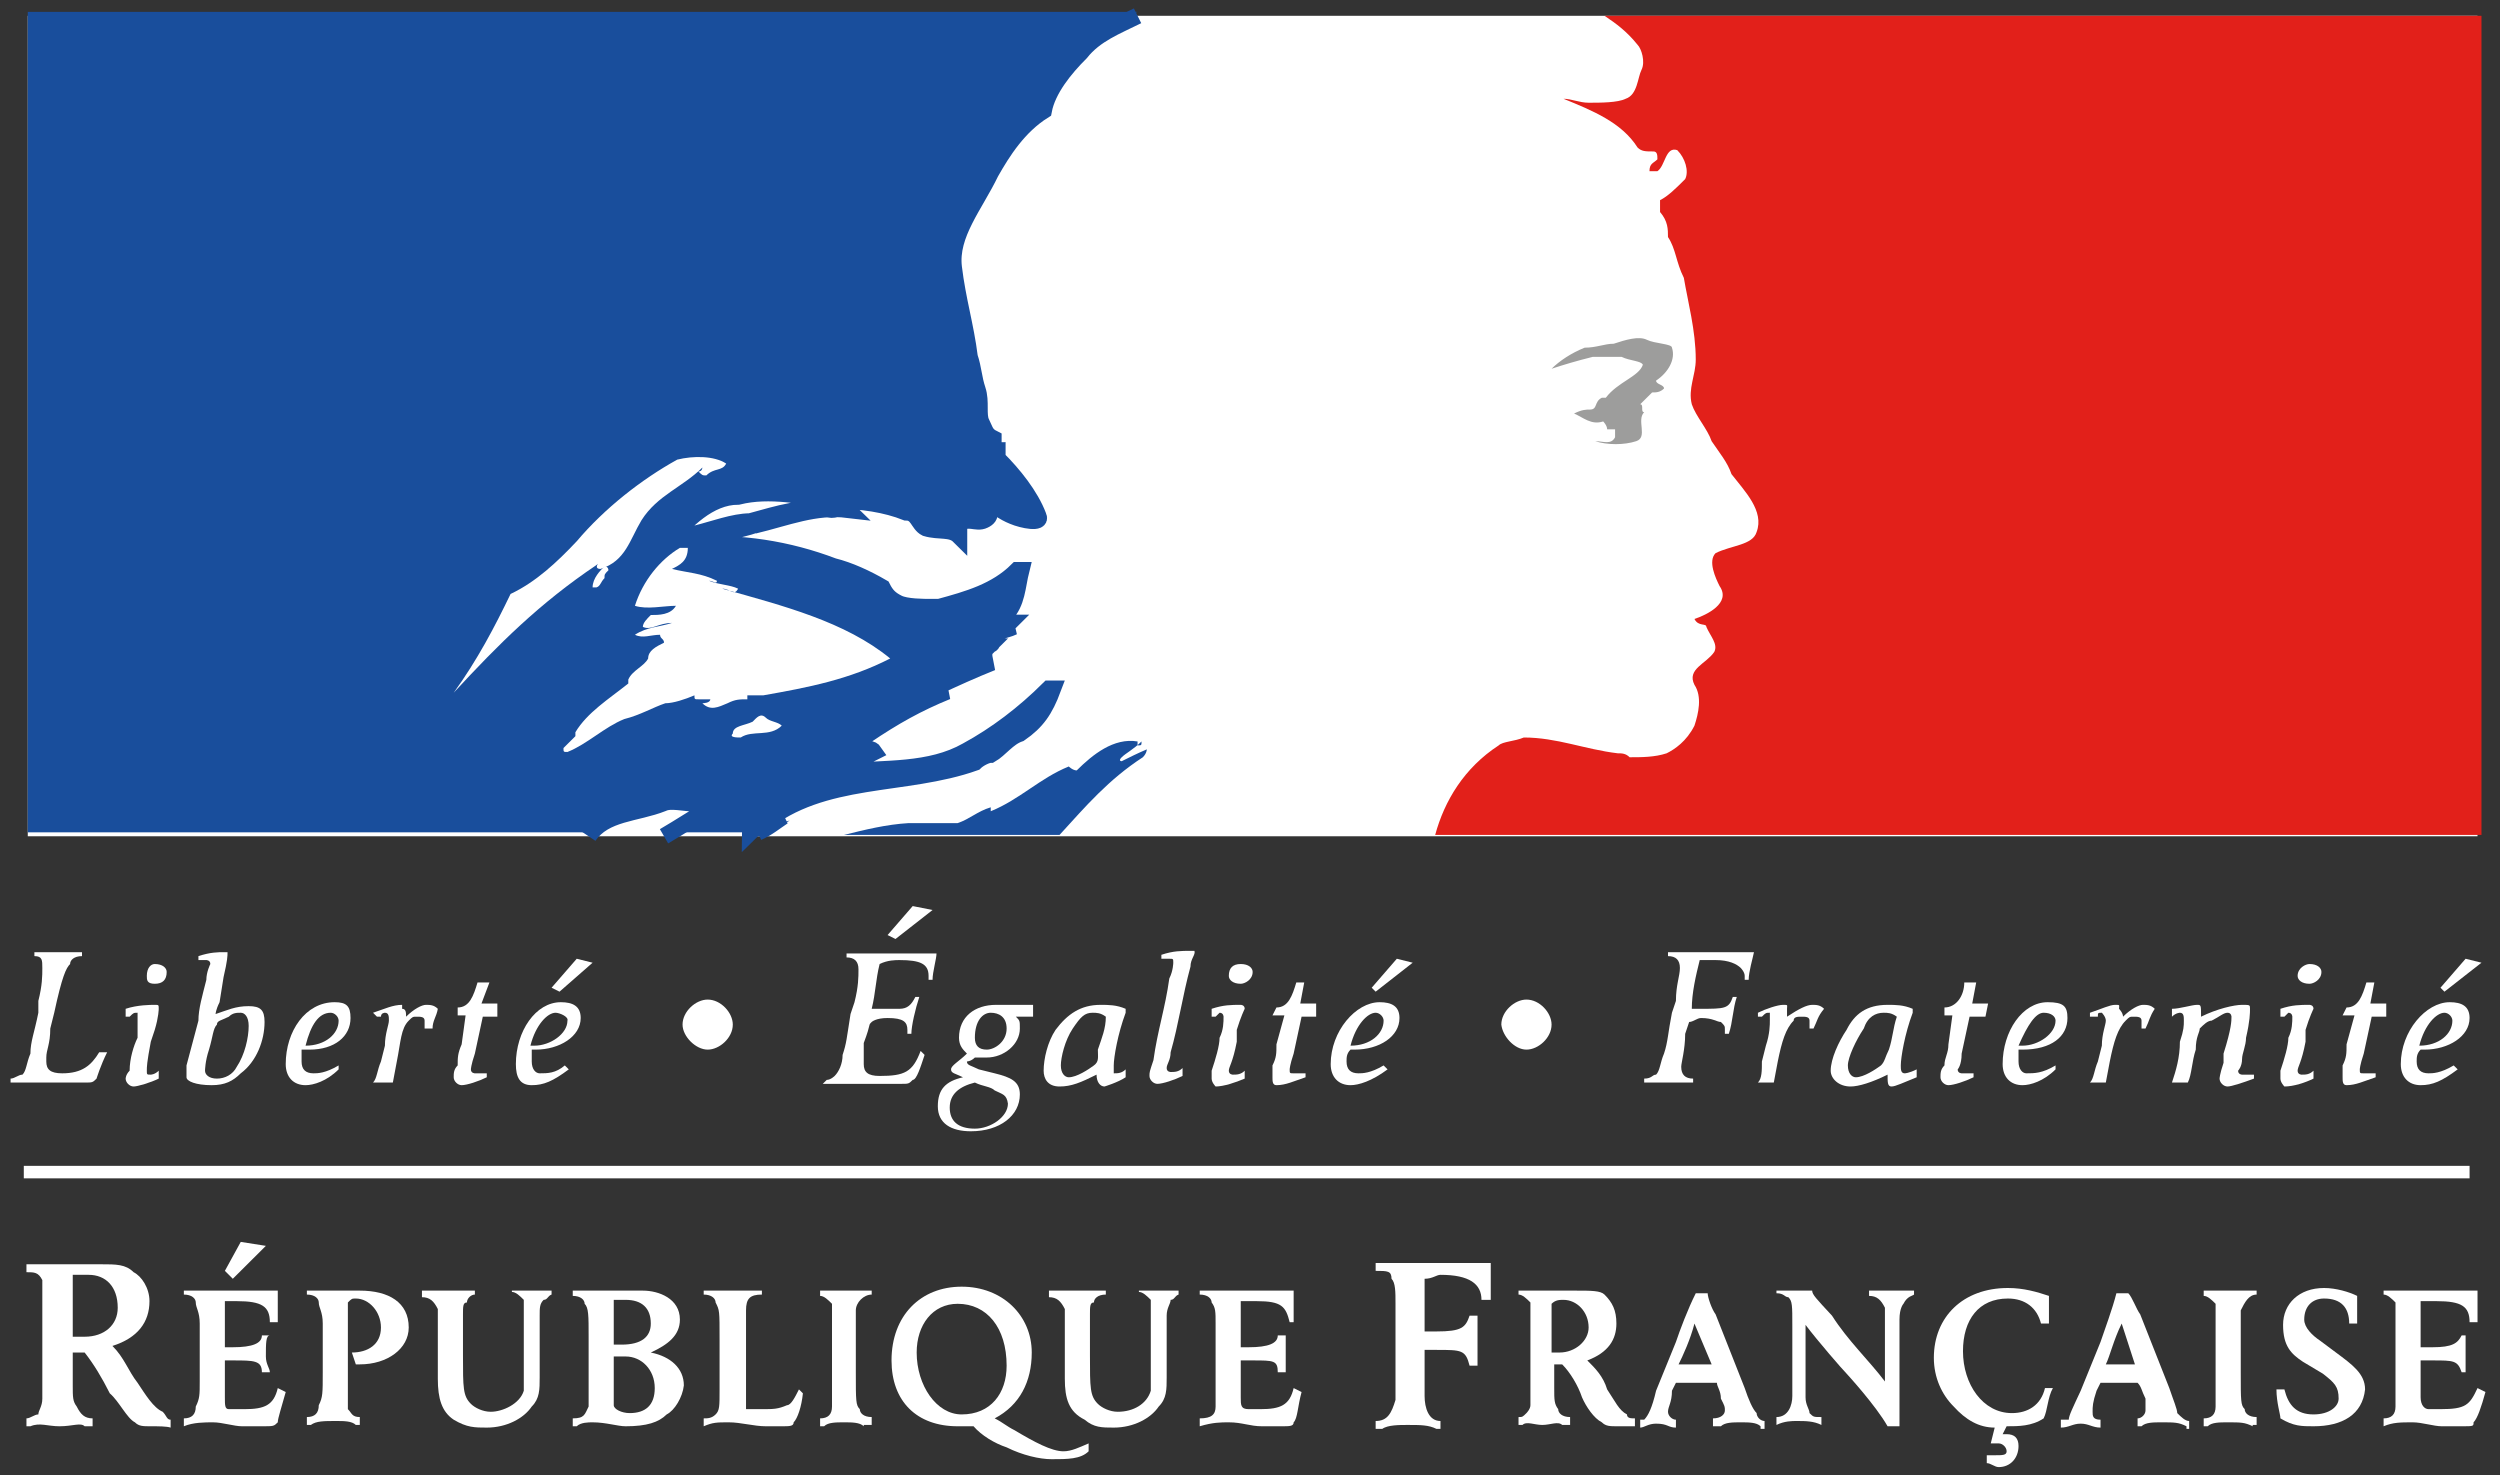 <?xml version="1.0" encoding="UTF-8"?>
<svg width="100px" height="59px" viewBox="0 0 100 59" version="1.1" xmlns="http://www.w3.org/2000/svg" xmlns:xlink="http://www.w3.org/1999/xlink">
    <rect x="0" y="0" width="100" height="59" fill="#333333" stroke="none"/>
    <!-- Generator: sketchtool 52.2 (67145) - http://www.bohemiancoding.com/sketch -->
    <title>7D071329-AEFB-4D84-9F28-16A154F9B977</title>
    <desc>Created with sketchtool.</desc>
    <g id="Desktop" stroke="none" stroke-width="1" fill="none" fill-rule="evenodd">
        <g id="Formulaire---Résultats" transform="translate(-313, -904)">
            <g id="Footer" transform="translate(0, 853)">
                <g id="Republique_Francaise-copie" transform="translate(313, 51)">
                    <path d="M6.032,57.051 C5.714,57.051 5.556,57.051 5.397,56.893 C5.079,56.735 4.762,56.05 4.392,55.734 C4.074,55.102 3.757,54.575 3.386,54.101 L3.228,54.101 C3.069,54.101 3.069,54.101 2.91,54.101 L2.91,54.575 C2.91,54.733 2.91,55.049 2.91,55.418 C2.91,55.892 2.91,56.05 3.069,56.261 C3.228,56.577 3.386,56.735 3.704,56.735 L3.704,57.051 L3.386,57.051 C3.228,56.893 2.91,57.051 2.381,57.051 C1.905,57.051 1.587,56.893 1.217,57.051 L1.058,57.051 L1.058,56.735 C1.217,56.735 1.376,56.577 1.534,56.577 C1.534,56.419 1.693,56.261 1.693,55.945 C1.693,55.787 1.693,55.629 1.693,54.628 L1.693,52.995 C1.693,51.678 1.693,51.52 1.693,51.204 C1.534,50.888 1.376,50.888 1.058,50.888 L1.058,50.571 C1.217,50.571 1.376,50.571 1.534,50.571 C2.169,50.571 2.328,50.571 2.857,50.571 C3.333,50.571 3.651,50.571 4.021,50.571 C4.656,50.571 5.026,50.571 5.344,50.888 C5.661,51.046 5.979,51.52 5.979,52.046 C5.979,52.889 5.503,53.521 4.497,53.837 C4.974,54.312 5.132,54.838 5.503,55.312 C5.82,55.787 6.138,56.313 6.508,56.471 C6.667,56.629 6.667,56.788 6.825,56.788 L6.825,57.104 C6.667,57.051 6.349,57.051 6.032,57.051 Z M3.545,50.993 C3.386,50.993 3.228,50.993 2.91,50.993 C2.91,51.625 2.91,52.626 2.91,53.469 C3.069,53.469 3.228,53.469 3.386,53.469 C4.18,53.469 4.709,52.995 4.709,52.31 C4.709,51.467 4.233,50.993 3.545,50.993 Z" id="Shape" fill="#FFFFFF" fill-rule="nonzero"></path>
                    <path d="M9.312,51.151 L8.995,50.835 L9.63,49.676 L10.635,49.834 L9.312,51.151 Z M11.111,56.893 C10.952,57.051 10.952,57.051 10.476,57.051 C10.159,57.051 10,57.051 9.683,57.051 C9.365,57.051 8.889,56.893 8.519,56.893 C8.201,56.893 7.725,56.893 7.354,57.051 L7.354,56.735 C7.672,56.735 7.831,56.577 7.831,56.261 C7.989,55.945 7.989,55.787 7.989,55.26 L7.989,52.942 C7.989,52.468 7.831,52.31 7.831,52.099 C7.831,51.941 7.672,51.783 7.354,51.783 L7.354,51.625 L11.111,51.625 C11.111,51.783 11.111,52.099 11.111,52.257 C11.111,52.415 11.111,52.573 11.111,52.889 L10.794,52.889 C10.794,52.257 10.476,52.046 9.471,52.046 C9.312,52.046 9.153,52.046 8.995,52.046 C8.995,52.362 8.995,52.362 8.995,52.889 L8.995,53.89 C8.995,53.89 9.153,53.89 9.312,53.89 C10.106,53.89 10.476,53.732 10.476,53.416 L10.794,53.416 C10.635,53.416 10.635,53.732 10.635,54.259 C10.635,54.575 10.794,54.733 10.794,54.891 L10.476,54.891 C10.476,54.417 10.159,54.417 9.312,54.417 C9.153,54.417 9.153,54.417 8.995,54.417 C8.995,54.891 8.995,55.418 8.995,55.892 C8.995,56.208 8.995,56.366 9.153,56.366 C9.312,56.366 9.471,56.366 9.788,56.366 C10.582,56.366 10.952,56.208 11.111,55.523 L11.429,55.681 C11.27,56.261 11.111,56.735 11.111,56.893 Z" id="Shape" fill="#FFFFFF" fill-rule="nonzero"></path>
                    <path d="M14.392,54.575 C14.392,54.575 14.392,54.575 14.233,54.575 L14.074,54.101 C14.709,54.101 15.238,53.785 15.238,53.1 C15.238,52.468 14.762,51.941 14.233,51.941 C14.074,51.941 14.074,51.941 13.915,52.099 C13.915,52.573 13.915,53.1 13.915,53.574 L13.915,54.891 C13.915,56.05 13.915,56.208 13.915,56.366 C14.074,56.524 14.074,56.682 14.392,56.682 L14.392,56.998 L14.233,56.998 C14.074,56.84 13.757,56.84 13.439,56.84 C12.963,56.84 12.646,56.84 12.434,56.998 L12.275,56.998 L12.275,56.682 C12.593,56.682 12.751,56.524 12.751,56.208 C12.91,55.892 12.91,55.734 12.91,54.891 L12.91,52.942 C12.91,52.468 12.751,52.31 12.751,52.099 C12.751,51.941 12.593,51.783 12.275,51.783 L12.275,51.625 C12.434,51.625 12.275,51.625 12.593,51.625 C12.751,51.625 12.91,51.625 13.228,51.625 C13.545,51.625 14.021,51.625 14.392,51.625 C15.556,51.625 16.349,52.099 16.349,53.1 C16.349,53.943 15.503,54.575 14.392,54.575 Z" id="Path" fill="#FFFFFF"></path>
                    <path d="M21.746,51.994 C21.587,52.152 21.587,52.31 21.587,52.626 C21.587,52.942 21.587,53.258 21.587,53.785 C21.587,53.943 21.587,54.417 21.587,55.102 C21.587,55.576 21.587,55.945 21.27,56.261 C20.952,56.735 20.265,57.104 19.471,57.104 C18.995,57.104 18.677,57.104 18.148,56.788 C17.672,56.471 17.513,55.945 17.513,55.154 C17.513,54.154 17.513,53.837 17.513,53.521 C17.513,53.205 17.513,52.679 17.513,52.362 C17.354,52.046 17.196,51.888 16.878,51.888 L16.878,51.625 L17.037,51.625 C17.354,51.625 17.513,51.625 18.042,51.625 C18.36,51.625 18.677,51.625 18.836,51.625 L18.995,51.625 L18.995,51.783 C18.836,51.783 18.677,51.941 18.677,52.099 C18.519,52.099 18.519,52.257 18.519,52.573 C18.519,53.205 18.519,53.732 18.519,54.206 C18.519,55.523 18.519,55.839 18.836,56.155 C18.995,56.313 19.312,56.471 19.63,56.471 C20.106,56.471 20.794,56.155 20.952,55.629 C20.952,55.312 20.952,54.996 20.952,54.154 L20.952,53.311 C20.952,52.31 20.952,51.994 20.952,51.994 C20.794,51.836 20.635,51.678 20.476,51.678 L20.476,51.625 C20.794,51.625 20.952,51.625 21.27,51.625 C21.746,51.625 21.746,51.625 22.063,51.625 L22.063,51.783 C21.905,51.836 21.905,51.994 21.746,51.994 Z" id="Path" fill="#FFFFFF"></path>
                    <path d="M26.667,56.577 C26.349,56.893 25.873,57.051 25.026,57.051 C24.709,57.051 24.233,56.893 23.704,56.893 C23.545,56.893 23.228,56.893 23.069,57.051 L22.91,57.051 L22.91,56.735 C23.386,56.735 23.386,56.577 23.545,56.261 C23.545,55.945 23.545,55.787 23.545,54.944 L23.545,53.469 C23.545,52.626 23.545,52.31 23.386,52.152 C23.386,51.994 23.228,51.836 22.91,51.836 L22.91,51.625 C23.386,51.625 23.545,51.625 24.074,51.625 C24.55,51.625 25.238,51.625 25.714,51.625 C26.349,51.625 27.196,51.941 27.196,52.784 C27.196,53.416 26.72,53.785 26.032,54.101 C26.825,54.259 27.354,54.733 27.354,55.418 C27.302,55.892 26.984,56.419 26.667,56.577 Z M25.026,51.994 C24.868,51.994 24.709,51.994 24.55,51.994 C24.55,52.626 24.55,53.469 24.55,53.785 C24.55,53.785 24.709,53.785 24.868,53.785 C25.661,53.785 26.032,53.469 26.032,52.942 C26.032,52.31 25.661,51.994 25.026,51.994 Z M25.026,54.259 C24.868,54.259 24.709,54.259 24.55,54.259 C24.55,54.575 24.55,54.575 24.55,54.891 L24.55,55.365 C24.55,55.839 24.55,55.997 24.55,56.208 C24.55,56.366 24.868,56.524 25.185,56.524 C25.82,56.524 26.19,56.208 26.19,55.523 C26.19,54.786 25.661,54.259 25.026,54.259 Z" id="Shape" fill="#FFFFFF" fill-rule="nonzero"></path>
                    <path d="M31.746,56.893 C31.746,57.051 31.587,57.051 31.27,57.051 C31.111,57.051 30.794,57.051 30.635,57.051 C30.159,57.051 29.63,56.893 29.153,56.893 C28.677,56.893 28.519,56.893 28.148,57.051 L28.148,56.735 C28.307,56.735 28.466,56.735 28.624,56.577 C28.783,56.419 28.783,56.261 28.783,55.576 C28.783,55.26 28.783,54.944 28.783,54.417 L28.783,53.574 C28.783,52.415 28.783,52.415 28.624,52.099 C28.624,51.941 28.466,51.783 28.148,51.783 L28.148,51.625 L28.307,51.625 C28.624,51.625 28.942,51.625 29.312,51.625 C29.63,51.625 29.947,51.625 30.317,51.625 L30.476,51.625 L30.476,51.783 C30,51.783 29.841,51.941 29.841,52.415 C29.841,52.573 29.841,52.573 29.841,53.574 L29.841,54.891 C29.841,56.05 29.841,56.208 29.841,56.366 C30,56.366 30.159,56.366 30.476,56.366 C30.952,56.366 31.111,56.366 31.481,56.208 C31.64,56.208 31.799,55.892 31.958,55.576 L32.116,55.734 C32.063,56.261 31.905,56.735 31.746,56.893 Z" id="Path" fill="#FFFFFF"></path>
                    <path d="M34.55,57.051 C34.392,56.893 34.074,56.893 33.757,56.893 C33.439,56.893 33.122,56.893 32.963,57.051 L32.804,57.051 L32.804,56.735 C33.122,56.735 33.28,56.577 33.28,56.261 C33.28,55.945 33.28,55.787 33.28,54.944 L33.28,53.627 C33.28,53.469 33.28,53.153 33.28,52.995 C33.28,52.521 33.28,52.362 33.28,52.152 C33.122,51.994 32.963,51.836 32.804,51.836 L32.804,51.625 L32.963,51.625 C33.122,51.625 33.439,51.625 33.757,51.625 C34.074,51.625 34.392,51.625 34.55,51.625 L34.868,51.625 L34.868,51.783 C34.55,51.783 34.233,52.099 34.233,52.415 C34.233,52.573 34.233,52.889 34.233,53.574 L34.233,54.891 C34.233,56.05 34.233,56.208 34.392,56.366 C34.392,56.524 34.55,56.682 34.868,56.682 L34.868,56.998 L34.55,56.998 L34.55,57.051 Z" id="Path" fill="#FFFFFF"></path>
                    <path d="M42.063,58.368 C41.587,58.368 40.899,58.21 40.265,57.894 C39.788,57.736 39.259,57.42 38.942,57.051 C38.624,57.051 38.624,57.051 38.307,57.051 C36.667,57.051 35.661,56.05 35.661,54.417 C35.661,52.626 36.825,51.467 38.466,51.467 C40.106,51.467 41.27,52.626 41.27,54.101 C41.27,55.26 40.794,56.208 39.788,56.735 C40.106,56.893 40.265,57.051 40.582,57.209 C41.376,57.683 42.063,58.052 42.54,58.052 C42.857,58.052 43.175,57.894 43.545,57.736 L43.545,58.052 C43.228,58.368 42.698,58.368 42.063,58.368 Z M38.307,52.152 C37.302,52.152 36.667,52.995 36.667,54.101 C36.667,55.418 37.46,56.577 38.466,56.577 C39.63,56.577 40.265,55.734 40.265,54.628 C40.265,53.1 39.471,52.152 38.307,52.152 Z" id="Shape" fill="#FFFFFF" fill-rule="nonzero"></path>
                    <path d="M46.825,51.994 C46.825,52.152 46.667,52.31 46.667,52.626 C46.667,52.942 46.667,53.258 46.667,53.785 C46.667,53.943 46.667,54.417 46.667,55.102 C46.667,55.576 46.667,55.945 46.349,56.261 C46.032,56.735 45.344,57.104 44.55,57.104 C44.074,57.104 43.757,57.104 43.386,56.788 C42.751,56.471 42.593,55.945 42.593,55.154 C42.593,54.154 42.593,53.837 42.593,53.521 C42.593,53.205 42.593,52.679 42.593,52.362 C42.434,52.046 42.275,51.888 41.958,51.888 L41.958,51.625 L42.116,51.625 C42.434,51.625 42.751,51.625 43.122,51.625 C43.439,51.625 43.757,51.625 43.915,51.625 L44.233,51.625 L44.233,51.783 C43.915,51.783 43.757,51.941 43.757,52.099 C43.598,52.099 43.598,52.257 43.598,52.573 C43.598,53.205 43.598,53.732 43.598,54.206 C43.598,55.523 43.598,55.839 43.915,56.155 C44.074,56.313 44.392,56.471 44.709,56.471 C45.344,56.471 45.873,56.155 46.032,55.629 C46.032,55.312 46.032,54.996 46.032,54.154 L46.032,53.311 C46.032,52.31 46.032,51.994 46.032,51.994 C45.873,51.836 45.714,51.678 45.556,51.678 L45.556,51.625 C45.873,51.625 46.032,51.625 46.349,51.625 C46.825,51.625 46.984,51.625 47.143,51.625 L47.143,51.783 C46.984,51.836 46.984,51.994 46.825,51.994 Z" id="Path" fill="#FFFFFF"></path>
                    <path d="M51.746,56.893 C51.746,57.051 51.587,57.051 51.27,57.051 C50.952,57.051 50.635,57.051 50.476,57.051 C50,57.051 49.683,56.893 49.153,56.893 C48.836,56.893 48.519,56.893 47.989,57.051 L47.989,56.735 C48.466,56.735 48.624,56.577 48.624,56.261 C48.624,55.945 48.624,55.787 48.624,55.26 L48.624,52.942 C48.624,52.468 48.624,52.31 48.466,52.099 C48.466,51.941 48.307,51.783 47.989,51.783 L47.989,51.625 L51.746,51.625 C51.746,51.783 51.746,52.099 51.746,52.257 C51.746,52.415 51.746,52.573 51.746,52.889 L51.587,52.889 C51.429,52.257 51.27,52.046 50.265,52.046 C50.106,52.046 49.788,52.046 49.63,52.046 C49.63,52.362 49.63,52.362 49.63,52.889 L49.63,53.89 C49.788,53.89 49.788,53.89 49.947,53.89 C50.741,53.89 51.111,53.732 51.111,53.416 L51.429,53.416 C51.429,53.416 51.429,53.732 51.429,54.259 C51.429,54.575 51.429,54.733 51.429,54.891 L51.111,54.891 C51.111,54.417 50.952,54.417 50.106,54.417 C49.947,54.417 49.788,54.417 49.63,54.417 C49.63,54.891 49.63,55.418 49.63,55.892 C49.63,56.208 49.63,56.366 49.947,56.366 C49.947,56.366 50.106,56.366 50.423,56.366 C51.217,56.366 51.587,56.208 51.746,55.523 L52.063,55.681 C51.905,56.261 51.905,56.735 51.746,56.893 Z" id="Path" fill="#FFFFFF"></path>
                    <path d="M59.259,51.994 C59.259,51.362 58.783,50.993 57.619,50.993 C57.46,50.993 57.302,51.151 56.984,51.151 C56.984,51.783 56.984,52.31 56.984,53.258 C57.302,53.258 57.302,53.258 57.46,53.258 C58.466,53.258 58.624,53.1 58.783,52.626 L59.101,52.626 C59.101,52.942 59.101,53.1 59.101,53.469 C59.101,53.785 59.101,54.312 59.101,54.628 L58.783,54.628 C58.624,53.996 58.466,53.996 57.46,53.996 C57.302,53.996 57.143,53.996 56.984,53.996 L56.984,54.996 C56.984,55.312 56.984,55.471 56.984,55.839 C56.984,56.313 57.143,56.84 57.619,56.84 L57.619,57.156 L57.46,57.156 C57.143,56.998 56.825,56.998 56.296,56.998 C55.979,56.998 55.503,56.998 55.291,57.156 L55.026,57.156 L55.026,56.84 C55.503,56.84 55.661,56.524 55.82,55.997 C55.82,55.839 55.82,55.681 55.82,54.68 L55.82,52.152 C55.82,51.678 55.82,51.309 55.661,51.151 C55.661,50.835 55.503,50.835 55.026,50.835 L55.026,50.519 L59.63,50.519 C59.63,50.677 59.63,50.993 59.63,51.362 C59.63,51.836 59.63,51.836 59.63,51.994 L59.259,51.994 Z" id="Path" fill="#FFFFFF"></path>
                    <path d="M64.709,57.051 C64.392,57.051 64.233,57.051 64.074,56.893 C63.757,56.735 63.439,56.261 63.28,55.892 C63.122,55.418 62.804,54.891 62.487,54.575 C62.487,54.575 62.487,54.575 62.328,54.575 L62.169,54.575 L62.169,54.891 C62.169,55.207 62.169,55.365 62.169,55.523 C62.169,55.997 62.169,56.155 62.328,56.366 C62.328,56.524 62.487,56.682 62.804,56.682 L62.804,56.998 L62.487,56.998 C62.328,56.84 62.011,56.998 61.693,56.998 C61.376,56.998 61.058,56.84 60.899,56.998 L60.741,56.998 L60.741,56.682 C60.899,56.682 60.899,56.682 61.058,56.524 C61.058,56.524 61.217,56.366 61.217,56.208 C61.217,55.892 61.217,55.734 61.217,54.891 L61.217,53.574 C61.217,52.573 61.217,52.415 61.217,52.099 C61.058,51.941 60.899,51.783 60.741,51.783 L60.741,51.625 C60.741,51.625 60.899,51.625 61.058,51.625 C61.534,51.625 61.693,51.625 62.222,51.625 C62.698,51.625 62.857,51.625 63.016,51.625 C63.651,51.625 64.021,51.625 64.18,51.783 C64.497,52.099 64.656,52.415 64.656,52.942 C64.656,53.574 64.339,54.101 63.492,54.417 C63.81,54.733 64.127,55.049 64.286,55.576 C64.603,56.05 64.762,56.419 65.079,56.577 C65.079,56.735 65.238,56.735 65.397,56.735 L65.397,57.051 C65.026,57.051 64.868,57.051 64.709,57.051 Z M62.54,51.994 C62.381,51.994 62.222,51.994 62.063,52.152 C62.063,52.468 62.063,53.469 62.063,54.101 C62.222,54.101 62.222,54.101 62.381,54.101 C63.016,54.101 63.545,53.627 63.545,53.1 C63.545,52.468 63.069,51.994 62.54,51.994 Z" id="Shape" fill="#FFFFFF" fill-rule="nonzero"></path>
                    <path d="M70.423,57.051 C70.265,56.893 69.947,56.893 69.63,56.893 C69.312,56.893 68.995,56.893 68.836,57.051 L68.519,57.051 L68.519,56.735 C68.836,56.735 68.995,56.577 68.995,56.419 C68.995,56.261 68.995,56.261 68.836,55.945 C68.836,55.629 68.677,55.471 68.677,55.312 L67.037,55.312 L66.878,55.629 C66.878,56.103 66.72,56.261 66.72,56.471 C66.72,56.629 66.878,56.788 67.037,56.788 L67.037,57.104 C66.72,57.104 66.72,56.946 66.243,56.946 C65.926,56.946 65.767,57.104 65.608,57.104 L65.608,56.788 L65.767,56.788 C65.926,56.629 66.085,56.313 66.243,55.629 L67.037,53.679 C67.196,53.205 67.513,52.362 67.831,51.73 L68.307,51.73 C68.307,51.888 68.466,52.362 68.624,52.573 L69.788,55.523 C69.947,55.997 70.106,56.366 70.265,56.524 C70.265,56.682 70.423,56.84 70.582,56.84 L70.582,57.156 L70.423,57.156 L70.423,57.051 Z M67.778,52.942 C67.619,53.574 67.302,54.259 67.143,54.575 L68.466,54.575 L67.778,52.942 Z" id="Shape" fill="#FFFFFF" fill-rule="nonzero"></path>
                    <path d="M76.138,52.152 C76.138,52.152 75.979,52.31 75.979,52.784 C75.979,53.416 75.979,54.575 75.979,55.26 L75.979,56.419 C75.979,56.577 75.979,56.893 75.979,57.051 L75.503,57.051 C75.026,56.208 73.862,54.944 73.862,54.944 C73.704,54.786 72.698,53.627 72.222,52.995 C72.222,53.153 72.222,52.995 72.222,53.627 L72.222,54.101 C72.222,54.575 72.222,55.26 72.222,55.892 C72.222,56.208 72.381,56.366 72.381,56.524 C72.54,56.682 72.54,56.682 72.857,56.682 L72.857,56.998 C72.54,56.84 72.222,56.84 71.852,56.84 C71.693,56.84 71.376,56.84 71.058,56.998 L71.058,56.682 C71.534,56.682 71.693,56.208 71.693,55.839 C71.693,55.523 71.693,55.207 71.693,54.68 L71.693,53.047 C71.693,52.204 71.693,52.046 71.534,51.888 C71.376,51.888 71.376,51.73 71.058,51.73 L71.058,51.625 C71.376,51.625 71.376,51.625 71.852,51.625 C72.169,51.625 72.169,51.625 72.487,51.625 C72.487,51.783 72.646,51.941 73.28,52.626 C73.915,53.627 74.762,54.417 75.397,55.26 L75.397,53.469 C75.397,52.626 75.397,52.468 75.397,52.31 C75.238,51.994 75.079,51.836 74.762,51.836 L74.762,51.625 C75.079,51.625 75.238,51.625 75.767,51.625 C76.085,51.625 76.243,51.625 76.561,51.625 L76.561,51.783 C76.508,51.836 76.296,51.836 76.138,52.152 Z" id="Path" fill="#FFFFFF"></path>
                    <path d="M81.746,56.735 C81.27,57.051 80.741,57.051 80.265,57.051 L80.106,57.367 L80.265,57.367 C80.582,57.367 80.741,57.525 80.741,57.841 C80.741,58.315 80.423,58.684 79.947,58.684 C79.788,58.684 79.63,58.526 79.471,58.526 L79.471,58.21 C79.63,58.21 79.788,58.21 79.788,58.21 C80.106,58.21 80.265,58.21 80.265,58.052 C80.265,57.894 80.106,57.736 79.947,57.736 C79.947,57.736 79.947,57.736 79.788,57.736 L79.63,57.736 L79.788,57.104 C79.153,57.104 78.624,56.788 78.148,56.261 C77.672,55.787 77.354,55.102 77.354,54.312 C77.354,52.679 78.519,51.52 80.317,51.52 C80.952,51.52 81.481,51.678 81.958,51.836 C81.958,51.994 81.958,52.152 81.958,52.31 C81.958,52.468 81.958,52.784 81.958,52.942 L81.64,52.942 C81.481,52.31 81.005,51.941 80.317,51.941 C79.153,51.941 78.519,52.784 78.519,54.048 C78.519,55.365 79.312,56.524 80.476,56.524 C81.111,56.524 81.64,56.208 81.799,55.523 L82.116,55.523 C81.905,55.892 81.905,56.419 81.746,56.735 Z" id="Path" fill="#FFFFFF"></path>
                    <path d="M87.46,57.051 C87.143,56.893 86.984,56.893 86.455,56.893 C86.138,56.893 85.82,56.893 85.661,57.051 L85.503,57.051 L85.503,56.735 C85.661,56.735 85.82,56.577 85.82,56.419 C85.82,56.261 85.82,56.261 85.82,55.945 C85.661,55.629 85.661,55.471 85.503,55.312 L84.021,55.312 L83.862,55.629 C83.704,56.103 83.704,56.261 83.704,56.471 C83.704,56.629 83.704,56.788 84.021,56.788 L84.021,57.104 C83.704,57.104 83.545,56.946 83.228,56.946 C82.91,56.946 82.751,57.104 82.434,57.104 L82.434,56.788 C82.593,56.788 82.593,56.788 82.751,56.788 C82.751,56.629 82.91,56.313 83.228,55.629 L84.021,53.679 C84.18,53.205 84.497,52.362 84.656,51.73 L85.132,51.73 C85.291,51.888 85.45,52.362 85.608,52.573 L86.772,55.523 C86.931,55.997 87.09,56.366 87.09,56.524 C87.249,56.682 87.407,56.84 87.566,56.84 L87.566,57.156 L87.46,57.156 L87.46,57.051 Z M84.868,52.942 C84.55,53.574 84.392,54.259 84.233,54.575 L85.397,54.575 L84.868,52.942 Z" id="Shape" fill="#FFFFFF" fill-rule="nonzero"></path>
                    <path d="M90.106,57.051 C89.788,56.893 89.63,56.893 89.101,56.893 C88.783,56.893 88.466,56.893 88.307,57.051 L88.148,57.051 L88.148,56.735 C88.466,56.735 88.624,56.577 88.624,56.261 C88.624,55.945 88.624,55.787 88.624,54.944 L88.624,53.627 C88.624,53.469 88.624,53.153 88.624,52.995 C88.624,52.521 88.624,52.362 88.624,52.152 C88.466,51.994 88.307,51.836 88.148,51.836 L88.148,51.625 L88.307,51.625 C88.466,51.625 88.783,51.625 89.101,51.625 C89.577,51.625 89.735,51.625 90.106,51.625 L90.265,51.625 L90.265,51.783 C89.947,51.783 89.788,52.099 89.63,52.415 C89.63,52.573 89.63,52.889 89.63,53.574 L89.63,54.891 C89.63,56.05 89.63,56.208 89.788,56.366 C89.788,56.524 89.947,56.682 90.265,56.682 L90.265,56.998 L90.106,56.998 L90.106,57.051 Z" id="Path" fill="#FFFFFF"></path>
                    <path d="M92.54,57.051 C92.063,57.051 91.746,57.051 91.217,56.735 C91.217,56.577 91.058,56.103 91.058,55.576 L91.376,55.576 C91.534,56.208 91.852,56.577 92.54,56.577 C93.175,56.577 93.545,56.261 93.545,55.945 C93.545,55.471 93.386,55.312 92.91,54.944 L92.116,54.47 C91.64,54.154 91.323,53.837 91.323,52.995 C91.323,52.152 91.958,51.52 92.963,51.52 C93.439,51.52 93.968,51.678 94.286,51.836 C94.286,51.994 94.286,52.152 94.286,52.31 C94.286,52.626 94.286,52.626 94.286,52.942 L93.968,52.942 C93.968,52.31 93.651,51.941 92.963,51.941 C92.487,51.941 92.169,52.257 92.169,52.784 C92.169,53.1 92.487,53.416 92.804,53.627 L93.439,54.101 C94.074,54.575 94.603,54.944 94.603,55.576 C94.497,56.577 93.704,57.051 92.54,57.051 Z" id="Path" fill="#FFFFFF"></path>
                    <path d="M98.942,56.893 C98.942,57.051 98.942,57.051 98.466,57.051 C98.148,57.051 97.989,57.051 97.672,57.051 C97.354,57.051 96.878,56.893 96.508,56.893 C96.032,56.893 95.714,56.893 95.344,57.051 L95.344,56.735 C95.661,56.735 95.82,56.577 95.82,56.261 C95.82,55.945 95.82,55.787 95.82,55.26 L95.82,52.942 C95.82,52.468 95.82,52.31 95.82,52.099 C95.661,51.941 95.503,51.783 95.344,51.783 L95.344,51.625 L99.101,51.625 C99.101,51.783 99.101,52.099 99.101,52.257 C99.101,52.415 99.101,52.573 99.101,52.889 L98.783,52.889 C98.783,52.257 98.466,52.046 97.46,52.046 C97.302,52.046 97.143,52.046 96.825,52.046 C96.825,52.362 96.825,52.362 96.825,52.889 L96.825,53.89 C96.984,53.89 97.143,53.89 97.302,53.89 C98.095,53.89 98.307,53.732 98.466,53.416 L98.624,53.416 C98.624,53.416 98.624,53.732 98.624,54.259 C98.624,54.575 98.624,54.733 98.624,54.891 L98.466,54.891 C98.307,54.417 98.148,54.417 97.302,54.417 C97.143,54.417 96.984,54.417 96.825,54.417 C96.825,54.891 96.825,55.418 96.825,55.892 C96.825,56.208 96.984,56.366 97.143,56.366 C97.302,56.366 97.46,56.366 97.619,56.366 C98.624,56.366 98.783,56.208 99.101,55.523 L99.418,55.681 C99.259,56.261 99.101,56.735 98.942,56.893 Z" id="Path" fill="#FFFFFF"></path>
                    <path d="M3.862,43.144 C3.704,43.302 3.704,43.302 3.386,43.302 C3.069,43.302 2.593,43.302 2.222,43.302 C1.905,43.302 1.587,43.302 1.429,43.302 C1.27,43.302 0.635,43.302 0.423,43.302 L0.423,43.144 C0.582,43.144 0.741,42.986 0.899,42.986 C1.058,42.828 1.058,42.512 1.217,42.143 C1.217,41.669 1.376,41.3 1.534,40.51 L1.534,40.036 C1.693,39.404 1.693,39.035 1.693,38.719 C1.693,38.403 1.693,38.245 1.376,38.245 L1.376,38.087 C1.376,38.087 1.376,38.087 1.534,38.087 C1.693,38.087 2.011,38.087 2.328,38.087 C2.804,38.087 2.963,38.087 3.122,38.087 L3.28,38.087 L3.28,38.245 C2.963,38.245 2.804,38.403 2.804,38.561 C2.646,38.719 2.487,39.035 2.169,40.51 L2.011,41.142 C2.011,41.774 1.852,41.985 1.852,42.301 L1.852,42.459 C1.852,42.775 2.011,42.933 2.487,42.933 C3.28,42.933 3.651,42.617 3.968,42.09 L4.286,42.09 C4.021,42.617 3.862,43.144 3.862,43.144 Z" id="Path" fill="#FFFFFF"></path>
                    <path d="M6.19,39.351 C5.873,39.351 5.873,39.193 5.873,39.035 C5.873,38.719 6.032,38.561 6.19,38.561 C6.508,38.561 6.667,38.719 6.667,38.877 C6.667,39.193 6.508,39.351 6.19,39.351 Z M5.344,43.46 C5.185,43.46 5.026,43.302 5.026,43.144 C5.026,43.144 5.026,42.986 5.185,42.828 C5.185,42.354 5.344,41.827 5.503,41.511 C5.503,41.195 5.503,40.879 5.503,40.668 L5.503,40.51 C5.344,40.51 5.344,40.51 5.185,40.668 L5.026,40.668 L5.026,40.352 C5.503,40.194 6.032,40.194 6.19,40.194 C6.349,40.194 6.349,40.194 6.349,40.352 C6.349,40.352 6.349,40.668 6.19,41.195 L6.032,41.669 C5.873,42.512 5.873,42.67 5.873,42.828 C5.873,42.986 5.873,42.986 6.032,42.986 C6.032,42.986 6.19,42.986 6.349,42.828 L6.349,43.144 C6.032,43.302 5.503,43.46 5.344,43.46 Z" id="Shape" fill="#FFFFFF" fill-rule="nonzero"></path>
                    <path d="M9.63,42.933 C9.312,43.249 8.995,43.407 8.466,43.407 C7.831,43.407 7.46,43.249 7.46,43.091 C7.46,43.091 7.46,42.933 7.46,42.617 L7.937,40.826 C7.937,40.352 8.095,39.825 8.254,39.193 C8.254,38.877 8.413,38.561 8.413,38.561 C8.413,38.403 8.254,38.403 8.254,38.403 C8.095,38.403 7.937,38.403 7.937,38.403 L7.937,38.245 C8.413,38.087 8.73,38.087 8.942,38.087 C9.101,38.087 9.101,38.087 9.101,38.087 C9.101,38.245 9.101,38.403 8.942,39.087 L8.783,40.088 C8.624,40.404 8.624,40.562 8.624,40.562 C9.101,40.404 9.418,40.246 9.947,40.246 C10.423,40.246 10.582,40.404 10.582,40.879 C10.582,41.616 10.265,42.459 9.63,42.933 Z M9.63,40.51 C9.471,40.51 9.312,40.51 9.153,40.668 C8.836,40.826 8.677,40.826 8.677,40.984 C8.519,41.142 8.519,41.458 8.36,41.985 C8.201,42.459 8.201,42.828 8.201,42.828 C8.201,42.986 8.36,43.144 8.677,43.144 C8.995,43.144 9.312,42.986 9.471,42.67 C9.788,42.196 9.947,41.511 9.947,41.037 C9.947,40.668 9.788,40.51 9.63,40.51 Z" id="Shape" fill="#FFFFFF" fill-rule="nonzero"></path>
                    <path d="M12.381,41.985 C12.222,41.985 12.222,41.985 12.063,41.985 C12.063,42.143 12.063,42.301 12.063,42.459 C12.063,42.775 12.222,42.933 12.54,42.933 C12.698,42.933 13.016,42.933 13.545,42.617 L13.545,42.775 C13.069,43.249 12.54,43.407 12.222,43.407 C11.746,43.407 11.429,43.091 11.429,42.564 C11.429,41.247 12.222,40.088 13.386,40.088 C13.862,40.088 14.021,40.246 14.021,40.721 C14.021,41.458 13.386,41.985 12.381,41.985 Z M13.228,40.51 C12.751,40.51 12.434,40.984 12.222,41.827 C13.016,41.827 13.545,41.353 13.545,40.826 C13.545,40.668 13.386,40.51 13.228,40.51 Z" id="Shape" fill="#FFFFFF" fill-rule="nonzero"></path>
                    <path d="M17.302,41.142 L16.984,41.142 C16.984,40.984 16.984,40.984 16.984,40.826 C16.984,40.668 16.825,40.668 16.667,40.668 C16.508,40.668 16.508,40.668 16.349,40.826 C16.032,41.142 16.032,41.669 15.873,42.459 L15.714,43.302 C15.397,43.302 15.238,43.302 14.921,43.302 C15.079,43.144 15.079,42.828 15.238,42.459 L15.397,41.827 C15.397,41.353 15.556,40.984 15.556,40.826 C15.556,40.668 15.556,40.51 15.397,40.51 C15.397,40.51 15.238,40.51 15.238,40.668 L15.079,40.668 L14.921,40.51 C15.397,40.352 15.714,40.194 16.085,40.194 C16.085,40.194 16.085,40.194 16.085,40.352 C16.243,40.352 16.243,40.51 16.243,40.668 C16.561,40.352 16.878,40.194 17.037,40.194 C17.196,40.194 17.354,40.194 17.513,40.352 C17.46,40.668 17.302,40.826 17.302,41.142 Z" id="Path" fill="#FFFFFF"></path>
                    <path d="M19.947,40.668 L19.312,40.668 L18.995,42.143 C18.836,42.617 18.836,42.775 18.836,42.775 C18.836,42.933 18.995,42.933 18.995,42.933 C19.153,42.933 19.153,42.933 19.312,42.933 L19.471,42.933 L19.471,43.091 C19.153,43.249 18.677,43.407 18.466,43.407 C18.307,43.407 18.148,43.249 18.148,43.091 C18.148,42.933 18.148,42.775 18.307,42.617 C18.307,42.301 18.307,42.143 18.466,41.774 L18.624,40.615 L18.307,40.615 L18.307,40.299 C18.783,40.299 18.942,39.825 19.101,39.298 L19.577,39.298 L19.259,40.141 L19.894,40.141 L19.894,40.668 L19.947,40.668 Z" id="Path" fill="#FFFFFF"></path>
                    <path d="M22.381,39.667 L22.063,39.509 L23.069,38.35 L23.704,38.508 L22.381,39.667 Z M21.429,41.985 L21.27,41.985 C21.27,42.143 21.27,42.301 21.27,42.459 C21.27,42.775 21.429,42.933 21.587,42.933 C21.905,42.933 22.222,42.933 22.593,42.617 L22.751,42.775 C22.116,43.249 21.746,43.407 21.27,43.407 C20.794,43.407 20.635,43.091 20.635,42.564 C20.635,41.247 21.429,40.088 22.434,40.088 C22.91,40.088 23.228,40.246 23.228,40.721 C23.228,41.458 22.381,41.985 21.429,41.985 Z M22.222,40.51 C21.905,40.51 21.429,40.984 21.217,41.827 L21.376,41.827 C22.011,41.827 22.698,41.353 22.698,40.826 C22.751,40.668 22.381,40.51 22.222,40.51 Z" id="Shape" fill="#FFFFFF" fill-rule="nonzero"></path>
                    <path d="M35.82,37.56 L35.503,37.402 L36.508,36.243 L37.302,36.401 L35.82,37.56 Z M37.302,39.193 L37.143,39.193 L37.143,39.035 C37.143,38.561 36.825,38.403 35.979,38.403 C35.82,38.403 35.503,38.403 35.185,38.561 C35.026,39.193 35.026,39.72 34.868,40.352 C35.026,40.352 35.026,40.352 35.185,40.352 C35.661,40.352 35.82,40.352 35.979,40.352 C36.296,40.352 36.455,40.194 36.614,39.878 L36.772,39.878 C36.614,40.352 36.455,41.037 36.455,41.353 L36.296,41.353 L36.296,41.195 C36.296,40.879 36.138,40.721 35.503,40.721 C35.026,40.721 34.868,40.879 34.868,40.879 C34.709,41.037 34.868,40.879 34.55,41.721 C34.55,42.196 34.55,42.564 34.55,42.564 C34.55,42.88 34.709,43.038 35.185,43.038 C36.19,43.038 36.508,42.88 36.825,42.038 L36.984,42.196 C36.825,42.67 36.667,43.196 36.508,43.196 C36.349,43.354 36.349,43.354 36.032,43.354 C35.714,43.354 35.397,43.354 35.238,43.354 C34.762,43.354 34.444,43.354 34.074,43.354 C33.757,43.354 33.439,43.354 32.91,43.354 L33.069,43.196 C33.228,43.196 33.386,43.038 33.386,43.038 C33.545,42.88 33.704,42.564 33.704,42.196 C33.862,41.721 33.862,41.563 34.021,40.562 L34.18,40.088 C34.339,39.456 34.339,39.087 34.339,38.771 C34.339,38.455 34.18,38.297 33.862,38.297 L33.862,38.139 L37.46,38.139 C37.46,38.35 37.302,38.877 37.302,39.193 Z" id="Shape" fill="#FFFFFF" fill-rule="nonzero"></path>
                    <path d="M41.27,40.668 L40.635,40.668 C40.794,40.826 40.794,40.826 40.794,41.142 C40.794,41.774 40.159,42.301 39.471,42.301 C39.312,42.301 39.153,42.301 38.995,42.301 C38.836,42.459 38.677,42.459 38.677,42.459 C38.677,42.617 38.836,42.617 39.153,42.775 L39.788,42.933 C40.423,43.091 40.794,43.249 40.794,43.776 C40.794,44.619 40,45.251 38.836,45.251 C38.042,45.251 37.513,44.935 37.513,44.25 C37.513,43.565 37.831,43.249 38.519,43.091 C38.201,42.933 38.042,42.933 38.042,42.775 C38.042,42.617 38.36,42.459 38.677,42.143 C38.519,41.985 38.36,41.827 38.36,41.511 C38.36,40.668 38.995,40.194 39.841,40.194 C40,40.194 40.159,40.194 40.317,40.194 L41.323,40.194 L41.323,40.668 L41.27,40.668 Z M39.63,40.51 C39.312,40.51 38.995,40.826 38.995,41.511 C38.995,41.827 39.153,41.985 39.471,41.985 C39.788,41.985 40.265,41.669 40.265,41.142 C40.265,40.668 39.947,40.51 39.63,40.51 Z M39.788,43.618 C39.63,43.46 39.312,43.46 38.995,43.302 C38.36,43.46 37.989,43.776 37.989,44.303 C37.989,44.829 38.307,45.146 38.995,45.146 C39.63,45.146 40.317,44.671 40.317,44.145 C40.265,43.776 40.106,43.776 39.788,43.618 Z" id="Shape" fill="#FFFFFF" fill-rule="nonzero"></path>
                    <path d="M44.18,43.46 C44.021,43.46 43.862,43.302 43.862,42.986 C43.228,43.302 42.857,43.46 42.381,43.46 C41.905,43.46 41.746,43.144 41.746,42.828 C41.746,42.354 41.905,41.669 42.222,41.195 C42.698,40.562 43.228,40.194 44.021,40.194 C44.339,40.194 44.656,40.194 45.026,40.352 L45.026,40.51 C44.709,41.353 44.55,42.301 44.55,42.617 C44.55,42.775 44.55,42.933 44.55,42.933 C44.709,42.933 44.868,42.933 45.026,42.775 L45.026,43.091 C44.709,43.302 44.18,43.46 44.18,43.46 Z M43.704,40.51 C43.386,40.51 43.228,40.668 42.91,41.142 C42.593,41.616 42.434,42.301 42.434,42.617 C42.434,42.933 42.593,43.091 42.751,43.091 C43.069,43.091 43.545,42.775 43.757,42.617 C43.968,42.459 43.915,42.301 43.915,41.985 C44.074,41.511 44.233,41.142 44.233,40.668 C44.021,40.51 43.862,40.51 43.704,40.51 Z" id="Shape" fill="#FFFFFF" fill-rule="nonzero"></path>
                    <path d="M47.619,38.666 C47.302,39.825 47.143,40.984 46.825,42.09 C46.825,42.406 46.667,42.564 46.667,42.722 C46.667,42.88 46.825,42.88 46.825,42.88 C46.984,42.88 47.143,42.88 47.302,42.722 L47.302,43.038 C46.984,43.196 46.508,43.354 46.296,43.354 C46.138,43.354 45.979,43.196 45.979,43.038 C45.979,42.88 45.979,42.88 46.138,42.406 C46.296,41.247 46.614,40.299 46.772,39.14 C46.931,38.824 46.931,38.508 46.931,38.508 C46.931,38.35 46.931,38.35 46.772,38.35 C46.772,38.35 46.614,38.35 46.455,38.35 L46.455,38.192 C46.931,38.034 47.249,38.034 47.619,38.034 L47.778,38.034 C47.831,38.192 47.619,38.35 47.619,38.666 Z" id="Path" fill="#FFFFFF"></path>
                    <path d="M49.63,39.351 C49.312,39.351 49.153,39.193 49.153,39.035 C49.153,38.719 49.312,38.561 49.63,38.561 C49.947,38.561 50.106,38.719 50.106,38.877 C50.106,39.193 49.788,39.351 49.63,39.351 Z M48.624,43.46 C48.624,43.46 48.466,43.302 48.466,43.144 C48.466,43.144 48.466,42.986 48.466,42.828 C48.624,42.354 48.783,41.827 48.783,41.511 C48.942,41.195 48.942,40.879 48.942,40.668 C48.942,40.668 48.942,40.51 48.783,40.51 C48.783,40.51 48.783,40.51 48.624,40.668 L48.466,40.668 L48.466,40.352 C48.942,40.194 49.259,40.194 49.63,40.194 C49.63,40.194 49.788,40.194 49.788,40.352 C49.788,40.352 49.63,40.668 49.471,41.195 L49.471,41.669 C49.312,42.512 49.153,42.67 49.153,42.828 C49.153,42.986 49.312,42.986 49.312,42.986 C49.471,42.986 49.63,42.986 49.788,42.828 L49.788,43.144 C49.418,43.302 48.942,43.46 48.624,43.46 Z" id="Shape" fill="#FFFFFF" fill-rule="nonzero"></path>
                    <path d="M52.698,40.668 L52.063,40.668 L51.746,42.143 C51.587,42.617 51.587,42.775 51.587,42.775 C51.587,42.933 51.587,42.933 51.746,42.933 C51.746,42.933 51.905,42.933 52.063,42.933 L52.222,42.933 L52.222,43.091 C51.746,43.249 51.429,43.407 51.058,43.407 C50.899,43.407 50.899,43.249 50.899,43.091 C50.899,42.933 50.899,42.775 50.899,42.617 C51.058,42.301 51.058,42.143 51.058,41.774 L51.376,40.615 L50.899,40.615 L51.058,40.299 C51.534,40.299 51.693,39.825 51.852,39.298 L52.169,39.298 L52.011,40.141 L52.646,40.141 L52.646,40.668 L52.698,40.668 Z" id="Path" fill="#FFFFFF"></path>
                    <path d="M55.026,39.667 L54.868,39.509 L55.873,38.35 L56.508,38.508 L55.026,39.667 Z M54.18,41.985 L54.021,41.985 C53.862,42.143 53.862,42.301 53.862,42.459 C53.862,42.775 54.021,42.933 54.339,42.933 C54.497,42.933 54.815,42.933 55.344,42.617 L55.503,42.775 C54.868,43.249 54.339,43.407 54.021,43.407 C53.545,43.407 53.228,43.091 53.228,42.564 C53.228,41.247 54.233,40.088 55.185,40.088 C55.661,40.088 55.979,40.246 55.979,40.721 C55.979,41.458 55.185,41.985 54.18,41.985 Z M55.026,40.51 C54.709,40.51 54.233,40.984 54.021,41.827 C54.815,41.827 55.344,41.353 55.344,40.826 C55.344,40.668 55.185,40.51 55.026,40.51 Z" id="Shape" fill="#FFFFFF" fill-rule="nonzero"></path>
                    <path d="M69.947,39.193 L69.788,39.193 L69.788,39.035 C69.788,38.877 69.63,38.719 69.63,38.719 C69.471,38.561 69.153,38.403 68.624,38.403 C68.466,38.403 68.148,38.403 67.989,38.403 C67.831,39.035 67.672,39.72 67.672,40.352 C67.672,40.352 67.831,40.352 67.989,40.352 C68.995,40.352 69.153,40.352 69.312,39.878 L69.471,39.878 C69.312,40.352 69.312,40.879 69.153,41.353 L68.995,41.353 L68.995,41.195 C68.995,41.037 68.995,41.037 68.836,40.879 C68.677,40.879 68.519,40.721 68.042,40.721 C67.884,40.721 67.725,40.879 67.566,40.879 L67.407,41.353 C67.407,41.985 67.249,42.512 67.249,42.67 C67.249,42.986 67.407,43.144 67.725,43.144 L67.725,43.302 L67.566,43.302 C67.566,43.302 67.249,43.302 66.931,43.302 C66.614,43.302 65.926,43.302 65.926,43.302 L65.767,43.302 L65.767,43.144 C66.085,43.144 66.085,42.986 66.243,42.986 C66.402,42.828 66.402,42.512 66.561,42.143 C66.72,41.669 66.72,41.3 66.878,40.51 L67.037,40.036 C67.037,39.404 67.196,39.035 67.196,38.719 C67.196,38.403 67.037,38.245 66.72,38.245 L66.72,38.087 L70.159,38.087 C70.106,38.35 69.947,38.877 69.947,39.193 Z" id="Path" fill="#FFFFFF"></path>
                    <path d="M72.54,41.142 L72.381,41.142 C72.381,40.984 72.381,40.984 72.381,40.826 C72.381,40.668 72.222,40.668 72.063,40.668 C71.905,40.668 71.746,40.668 71.746,40.826 C71.429,41.142 71.27,41.669 71.111,42.459 L70.952,43.302 C70.794,43.302 70.635,43.302 70.317,43.302 C70.476,43.144 70.476,42.828 70.476,42.459 L70.635,41.827 C70.794,41.353 70.794,40.984 70.794,40.826 C70.794,40.668 70.794,40.51 70.794,40.51 C70.635,40.51 70.635,40.51 70.476,40.668 L70.317,40.668 L70.317,40.51 C70.635,40.352 71.111,40.194 71.323,40.194 C71.534,40.194 71.481,40.194 71.481,40.352 C71.481,40.352 71.481,40.51 71.481,40.668 C71.958,40.352 72.275,40.194 72.487,40.194 C72.646,40.194 72.804,40.194 72.963,40.352 C72.698,40.668 72.698,40.826 72.54,41.142 Z" id="Path" fill="#FFFFFF"></path>
                    <path d="M75.661,43.46 C75.503,43.46 75.503,43.302 75.503,42.986 C74.868,43.302 74.339,43.46 74.021,43.46 C73.545,43.46 73.228,43.144 73.228,42.828 C73.228,42.354 73.545,41.669 73.862,41.195 C74.18,40.562 74.656,40.194 75.503,40.194 C75.82,40.194 76.138,40.194 76.508,40.352 L76.508,40.51 C76.19,41.353 76.032,42.301 76.032,42.617 C76.032,42.775 76.032,42.933 76.19,42.933 C76.19,42.933 76.349,42.933 76.667,42.775 L76.667,43.091 C76.138,43.302 75.82,43.46 75.661,43.46 Z M75.344,40.51 C75.026,40.51 74.709,40.668 74.55,41.142 C74.233,41.616 73.915,42.301 73.915,42.617 C73.915,42.933 74.074,43.091 74.233,43.091 C74.55,43.091 75.026,42.775 75.238,42.617 C75.397,42.459 75.397,42.301 75.556,41.985 C75.714,41.511 75.714,41.142 75.873,40.668 C75.661,40.51 75.503,40.51 75.344,40.51 Z" id="Shape" fill="#FFFFFF" fill-rule="nonzero"></path>
                    <path d="M79.418,40.668 L78.783,40.668 L78.466,42.143 C78.466,42.617 78.307,42.775 78.307,42.775 C78.307,42.933 78.466,42.933 78.466,42.933 C78.624,42.933 78.783,42.933 78.942,42.933 L78.942,43.091 C78.624,43.249 78.148,43.407 77.937,43.407 C77.778,43.407 77.619,43.249 77.619,43.091 C77.619,42.933 77.619,42.775 77.778,42.617 C77.778,42.301 77.937,42.143 77.937,41.774 L78.095,40.615 L77.778,40.615 L77.778,40.299 C78.254,40.299 78.571,39.825 78.571,39.298 L79.048,39.298 L78.889,40.141 L79.524,40.141 L79.418,40.668 Z" id="Path" fill="#FFFFFF"></path>
                    <path d="M80.899,41.985 C80.899,41.985 80.899,41.985 80.741,41.985 C80.741,42.143 80.741,42.301 80.741,42.459 C80.741,42.775 80.899,42.933 81.058,42.933 C81.376,42.933 81.693,42.933 82.222,42.617 L82.222,42.775 C81.746,43.249 81.217,43.407 80.899,43.407 C80.423,43.407 80.106,43.091 80.106,42.564 C80.106,41.247 80.899,40.088 81.905,40.088 C82.54,40.088 82.698,40.246 82.698,40.721 C82.698,41.458 82.063,41.985 80.899,41.985 Z M81.746,40.51 C81.429,40.51 81.111,40.984 80.741,41.827 L80.899,41.827 C81.534,41.827 82.222,41.353 82.222,40.826 C82.222,40.668 82.063,40.51 81.746,40.51 Z" id="Shape" fill="#FFFFFF" fill-rule="nonzero"></path>
                    <path d="M85.82,41.142 L85.661,41.142 C85.661,40.984 85.661,40.984 85.661,40.826 C85.661,40.668 85.503,40.668 85.344,40.668 C85.185,40.668 85.185,40.668 85.026,40.826 C84.709,41.142 84.55,41.669 84.392,42.459 L84.233,43.302 C84.074,43.302 83.915,43.302 83.598,43.302 C83.757,43.144 83.757,42.828 83.915,42.459 L84.074,41.827 C84.074,41.353 84.233,40.984 84.233,40.826 C84.233,40.668 84.074,40.51 84.074,40.51 C83.915,40.51 83.915,40.51 83.915,40.668 L83.598,40.668 L83.598,40.51 C84.074,40.352 84.392,40.194 84.603,40.194 C84.815,40.194 84.762,40.194 84.762,40.352 C84.762,40.352 84.921,40.51 84.921,40.668 C85.238,40.352 85.556,40.194 85.714,40.194 C85.873,40.194 86.032,40.194 86.19,40.352 C85.979,40.668 85.979,40.826 85.82,41.142 Z" id="Path" fill="#FFFFFF"></path>
                    <path d="M89.101,43.46 C88.942,43.46 88.783,43.302 88.783,43.144 C88.783,43.144 88.783,42.986 88.942,42.512 L88.942,42.143 C89.259,41.142 89.259,40.826 89.259,40.668 C89.259,40.668 89.259,40.51 89.101,40.51 C88.942,40.51 88.783,40.668 88.466,40.826 C88.307,40.826 88.148,40.984 87.989,41.142 C87.989,41.3 87.831,41.458 87.831,41.985 C87.672,42.459 87.672,42.986 87.513,43.302 C87.196,43.302 87.196,43.302 86.878,43.302 C87.037,42.828 87.196,42.301 87.196,41.669 C87.354,41.195 87.354,41.037 87.354,40.826 C87.354,40.668 87.354,40.51 87.196,40.51 C87.196,40.51 87.037,40.51 86.878,40.668 L86.878,40.352 C87.196,40.352 87.672,40.194 87.884,40.194 C88.042,40.194 88.042,40.194 88.042,40.668 C88.677,40.352 89.365,40.194 89.683,40.194 C90,40.194 90,40.194 90,40.352 C90,40.51 90,40.826 89.841,41.511 C89.841,41.827 89.683,42.143 89.683,42.354 C89.683,42.67 89.524,42.828 89.524,42.828 C89.524,42.986 89.683,42.986 89.683,42.986 C89.841,42.986 90,42.986 90.159,42.986 L90.159,43.144 C89.735,43.302 89.259,43.46 89.101,43.46 Z" id="Path" fill="#FFFFFF"></path>
                    <path d="M92.381,39.351 C92.063,39.351 91.905,39.193 91.905,39.035 C91.905,38.719 92.222,38.561 92.381,38.561 C92.698,38.561 92.857,38.719 92.857,38.877 C92.857,39.193 92.54,39.351 92.381,39.351 Z M91.376,43.46 C91.376,43.46 91.217,43.302 91.217,43.144 C91.217,43.144 91.217,42.986 91.217,42.828 C91.376,42.354 91.534,41.827 91.534,41.511 C91.693,41.195 91.693,40.879 91.693,40.668 C91.693,40.668 91.693,40.51 91.534,40.51 C91.534,40.51 91.534,40.51 91.376,40.668 L91.217,40.668 L91.217,40.352 C91.693,40.194 92.011,40.194 92.381,40.194 C92.381,40.194 92.54,40.194 92.54,40.352 C92.54,40.352 92.381,40.668 92.222,41.195 L92.222,41.669 C92.063,42.512 91.905,42.67 91.905,42.828 C91.905,42.986 92.063,42.986 92.063,42.986 C92.222,42.986 92.381,42.986 92.54,42.828 L92.54,43.144 C92.222,43.302 91.746,43.46 91.376,43.46 Z" id="Shape" fill="#FFFFFF" fill-rule="nonzero"></path>
                    <path d="M95.503,40.668 L94.868,40.668 L94.55,42.143 C94.392,42.617 94.392,42.775 94.392,42.775 C94.392,42.933 94.392,42.933 94.55,42.933 C94.55,42.933 94.709,42.933 94.868,42.933 L95.026,42.933 L95.026,43.091 C94.55,43.249 94.233,43.407 93.862,43.407 C93.704,43.407 93.704,43.249 93.704,43.091 C93.704,42.933 93.704,42.775 93.704,42.617 C93.862,42.301 93.862,42.143 93.862,41.774 L94.18,40.615 L93.704,40.615 L93.862,40.299 C94.339,40.299 94.497,39.825 94.656,39.298 L94.974,39.298 L94.815,40.141 L95.45,40.141 L95.45,40.668 L95.503,40.668 Z" id="Path" fill="#FFFFFF"></path>
                    <path d="M97.778,39.667 L97.619,39.509 L98.624,38.35 L99.259,38.508 L97.778,39.667 Z M96.984,41.985 L96.825,41.985 C96.667,42.143 96.667,42.301 96.667,42.459 C96.667,42.775 96.825,42.933 97.143,42.933 C97.302,42.933 97.619,42.933 98.148,42.617 L98.307,42.775 C97.672,43.249 97.302,43.407 96.825,43.407 C96.349,43.407 96.032,43.091 96.032,42.564 C96.032,41.247 97.037,40.088 97.989,40.088 C98.466,40.088 98.783,40.246 98.783,40.721 C98.783,41.458 97.937,41.985 96.984,41.985 Z M97.778,40.51 C97.46,40.51 96.984,40.984 96.772,41.827 C97.566,41.827 98.095,41.353 98.095,40.826 C98.095,40.668 97.937,40.51 97.778,40.51 Z" id="Shape" fill="#FFFFFF" fill-rule="nonzero"></path>
                    <path d="M61.058,41.985 C61.534,41.985 62.063,41.511 62.063,40.984 C62.063,40.51 61.587,39.983 61.058,39.983 C60.582,39.983 60.053,40.457 60.053,40.984 C60.106,41.458 60.582,41.985 61.058,41.985 Z" id="Path" fill="#FFFFFF"></path>
                    <path d="M28.307,41.985 C28.783,41.985 29.312,41.511 29.312,40.984 C29.312,40.51 28.836,39.983 28.307,39.983 C27.831,39.983 27.302,40.457 27.302,40.984 C27.302,41.458 27.831,41.985 28.307,41.985 Z" id="Path" fill="#FFFFFF"></path>
                    <path d="M0.952,46.884 L98.783,46.884" id="Path" stroke="#FFFFFF" stroke-width="0.5"></path>
                    <g id="Group" transform="translate(1.058, 0)">
                        <polygon id="Path" fill="#FFFFFF" points="0.053 0.632 98.042 0.632 98.042 33.451 0.053 33.451"></polygon>
                        <path d="M29.206,20.966 C28.413,21.282 27.407,21.282 26.561,21.809 C28.519,21.651 30.476,21.967 32.275,22.652 C32.91,22.81 33.598,23.126 34.233,23.495 C34.392,23.811 34.55,23.969 34.868,24.127 C35.185,24.285 35.873,24.285 36.19,24.285 L36.508,24.285 C37.672,23.969 38.783,23.653 39.63,22.81 C39.63,22.81 39.63,22.81 39.788,22.81 C39.63,23.442 39.63,24.127 39.153,24.601 C39.153,24.759 38.995,24.917 39.153,24.917 C39.312,24.917 39.312,24.917 39.312,24.917 C39.312,24.917 39.153,24.917 39.153,25.075 L39.471,25.075 C39.153,25.233 38.677,25.233 38.466,25.549 C38.466,25.707 38.624,25.707 38.624,25.707 C38.624,25.865 38.307,25.707 38.307,25.865 C38.307,25.865 38.307,25.865 38.466,25.865 C38.307,25.865 38.307,25.865 38.307,26.023 L38.307,26.181 C37.989,26.181 37.989,26.339 37.831,26.497 C38.148,26.655 38.307,26.497 38.624,26.497 C37.831,26.813 37.143,27.129 36.349,27.498 C36.19,27.498 36.349,27.656 36.19,27.656 C36.349,27.814 36.508,27.656 36.825,27.656 C35.661,28.13 34.709,28.657 33.545,29.447 C33.545,29.447 33.386,29.447 33.386,29.605 C33.386,29.605 33.228,29.605 33.069,29.605 C32.91,29.763 33.069,29.921 32.91,30.079 C33.228,30.238 33.704,29.763 33.915,30.079 C34.074,30.079 33.757,30.238 33.598,30.238 C33.439,30.238 33.439,30.238 33.28,30.238 C33.122,30.396 32.963,30.554 32.963,30.712 C32.804,30.712 32.804,30.712 32.646,30.87 C34.286,30.712 36.085,30.87 37.566,30.027 C38.73,29.395 39.841,28.552 40.847,27.551 L41.005,27.551 C40.688,28.394 40.37,28.868 39.683,29.342 C39.206,29.5 38.889,29.974 38.519,30.185 C38.36,30.185 38.042,30.343 37.884,30.501 C35.079,31.502 31.799,30.975 29.365,32.977 C29.365,32.819 29.365,32.819 29.206,32.819 C29.206,32.977 28.889,33.135 28.889,33.293 L25.503,33.293 C26.138,32.924 26.772,32.503 27.407,32.134 C27.09,31.976 26.931,31.976 26.772,31.976 C26.296,31.976 25.767,31.818 25.45,31.976 C24.392,32.397 23.122,32.345 22.487,33.293 L0.053,33.293 L0.053,0.474 L44.444,0.474 C43.598,0.896 42.751,1.212 42.169,1.949 C41.534,2.581 40.847,3.424 40.688,4.267 C39.683,4.899 39.048,5.9 38.571,6.743 C37.937,8.06 36.931,9.219 37.09,10.536 C37.249,11.853 37.566,12.854 37.725,14.118 C37.884,14.592 37.884,14.961 38.042,15.435 C38.201,15.909 38.042,16.436 38.201,16.752 C38.36,17.068 38.36,17.226 38.677,17.384 C38.677,17.542 38.677,17.7 38.677,17.7 C38.677,17.858 38.677,17.858 38.836,17.858 C38.836,18.016 38.836,18.016 38.836,18.174 C39.471,18.806 40.159,19.649 40.476,20.492 C40.635,20.808 39.841,20.65 39.471,20.492 C38.677,20.176 38.148,19.491 37.672,19.017 C37.672,19.017 37.513,19.017 37.513,19.175 C37.831,19.649 38.995,20.334 38.307,20.65 C37.989,20.808 37.672,20.492 37.302,20.808 C37.302,20.966 37.302,21.124 37.302,21.282 C36.984,20.966 36.508,21.124 35.979,20.966 C35.661,20.808 35.661,20.334 35.185,20.334 C34.392,20.018 33.386,19.86 32.381,19.86 C31.058,19.702 29.735,19.386 28.466,19.702 C27.302,19.702 26.349,20.703 25.661,21.493 L25.661,21.651 C26.138,21.809 26.296,21.335 26.825,21.177 C27.46,21.019 28.307,20.703 28.942,20.703 C30.106,20.387 31.058,20.071 32.222,20.229 C32.381,20.229 32.698,20.071 32.857,20.229 C31.693,20.176 30.529,20.65 29.206,20.966 Z M29.206,33.451 C29.524,33.135 30,32.977 30.529,32.819 C30.212,33.029 29.894,33.293 29.524,33.451 L29.206,33.451 Z" id="Shape" fill="#194E9C"></path>
                        <path d="M29.206,20.966 C28.413,21.282 27.407,21.282 26.561,21.809 C28.519,21.651 30.476,21.967 32.275,22.652 C32.91,22.81 33.598,23.126 34.233,23.495 C34.392,23.811 34.55,23.969 34.868,24.127 C35.185,24.285 35.873,24.285 36.19,24.285 L36.508,24.285 C37.672,23.969 38.783,23.653 39.63,22.81 L39.788,22.81 C39.63,23.442 39.63,24.127 39.153,24.601 C39.153,24.601 38.995,24.917 39.153,24.917 L39.312,24.917 L39.153,25.075 L39.471,25.075 C39.153,25.233 38.677,25.233 38.466,25.549 L38.624,25.707 C38.624,25.865 38.307,25.707 38.307,25.865 L38.466,25.865 L38.307,26.023 L38.307,26.181 C37.989,26.181 37.989,26.339 37.831,26.497 C38.148,26.655 38.307,26.497 38.624,26.497 C37.831,26.813 37.143,27.129 36.349,27.498 L36.19,27.656 C36.349,27.814 36.508,27.656 36.825,27.656 C35.661,28.13 34.709,28.657 33.545,29.447 L33.386,29.605 L33.069,29.605 C32.91,29.763 33.069,29.921 32.91,30.079 C33.228,30.238 33.704,29.763 33.915,30.079 L33.598,30.238 L33.333,30.238 C33.175,30.396 33.016,30.554 33.016,30.712 C33.016,30.712 32.857,30.712 32.698,30.87 C34.339,30.712 36.138,30.87 37.619,30.027 C38.783,29.395 39.894,28.552 40.899,27.551 L41.058,27.551 C40.741,28.394 40.423,28.868 39.735,29.342 C39.259,29.5 38.942,29.974 38.571,30.185 C38.413,30.185 38.095,30.343 37.937,30.501 C35.132,31.502 31.852,30.975 29.418,32.977 L29.259,32.819 C29.259,32.977 28.942,33.135 28.942,33.293 C28.942,33.293 28.942,33.293 28.942,33.293 C28.942,33.293 28.942,33.293 28.942,33.293 C28.942,33.293 28.942,33.293 28.942,33.293 C28.942,33.293 28.942,33.293 28.942,33.293 C28.942,33.293 28.942,33.293 28.942,33.293 C28.942,33.293 28.942,33.293 28.942,33.293 C28.942,33.293 28.942,33.293 28.942,33.293 C28.942,33.293 28.942,33.293 28.942,33.293 C28.942,33.293 28.942,33.293 28.942,33.293 C28.942,33.293 28.942,33.293 28.942,33.293 C28.942,33.293 28.942,33.293 28.942,33.293 C28.942,33.293 28.942,33.293 28.942,33.293 C28.942,33.293 28.942,33.293 28.942,33.293 C28.942,33.293 28.942,33.293 28.942,33.293 C28.942,33.293 28.942,33.293 28.942,33.293 C28.942,33.293 28.942,33.293 28.942,33.293 C28.942,33.293 28.942,33.293 28.942,33.293 C28.942,33.293 28.942,33.293 28.942,33.293 C28.942,33.293 28.942,33.293 28.942,33.293 C28.942,33.293 28.942,33.293 28.942,33.293 C28.942,33.293 28.942,33.293 28.942,33.293 C28.942,33.293 28.942,33.293 28.942,33.293 C28.942,33.293 28.942,33.293 28.942,33.293 C28.942,33.293 28.942,33.293 28.942,33.293 C28.942,33.293 28.942,33.293 28.942,33.293 C28.942,33.293 28.942,33.293 28.942,33.293 C28.942,33.293 28.942,33.293 28.942,33.293 C28.942,33.293 28.942,33.293 28.942,33.293 C28.942,33.293 28.942,33.293 28.942,33.293 C28.942,33.293 28.942,33.293 28.942,33.293 C28.942,33.293 28.942,33.293 28.942,33.293 C29.259,32.977 29.735,32.819 30.265,32.661 C29.947,32.871 29.63,33.135 29.259,33.293 M25.503,33.451 C26.138,33.082 26.772,32.661 27.407,32.292 C27.09,32.134 26.931,32.134 26.772,32.134 C26.296,32.134 25.767,31.976 25.45,32.134 C24.392,32.555 23.122,32.503 22.487,33.451 M44.444,0.632 C43.598,1.054 42.751,1.37 42.169,2.107 C41.534,2.739 40.847,3.582 40.688,4.425 C39.683,5.057 39.048,6.058 38.571,6.901 C37.937,8.218 36.931,9.377 37.09,10.694 C37.249,12.011 37.566,13.012 37.725,14.276 C37.884,14.75 37.884,15.119 38.042,15.593 C38.201,16.067 38.042,16.594 38.201,16.91 C38.36,17.226 38.36,17.384 38.677,17.542 L38.677,17.858 C38.677,18.016 38.836,18.016 38.836,18.016 L38.836,18.332 C39.471,18.964 40.159,19.807 40.476,20.65 C40.635,20.966 39.841,20.808 39.471,20.65 C38.677,20.334 38.148,19.649 37.672,19.175 L37.513,19.333 C37.831,19.807 38.995,20.492 38.307,20.808 C37.989,20.966 37.672,20.65 37.302,20.966 C37.302,21.124 37.302,21.44 37.302,21.44 C36.984,21.124 36.508,21.282 35.979,21.124 C35.661,20.966 35.661,20.492 35.185,20.492 C34.392,20.176 33.386,20.018 32.381,20.018 C31.058,19.86 29.735,19.544 28.466,19.86 C27.302,19.86 26.349,20.861 25.661,21.651 L25.661,21.809 C26.138,21.967 26.296,21.493 26.825,21.335 C27.46,21.177 28.307,20.861 28.942,20.861 C30.106,20.545 31.058,20.229 32.222,20.387 C32.381,20.387 32.698,20.229 32.857,20.387 C31.534,20.229 30.423,20.703 29.101,21.019" id="Shape" stroke="#194E9C" stroke-width="0.659"></path>
                        <path d="M24.974,24.601 C24.815,24.759 24.656,24.917 24.656,25.075 C24.974,25.233 25.291,24.917 25.82,24.917 C25.344,25.075 24.815,25.075 24.339,25.391 C24.656,25.549 24.974,25.391 25.344,25.391 C25.344,25.549 25.503,25.549 25.503,25.707 C25.185,25.865 24.868,26.023 24.868,26.339 C24.709,26.655 24.233,26.813 24.074,27.182 L24.074,27.34 C23.28,27.972 22.434,28.499 21.958,29.289 L21.958,29.447 C21.799,29.605 21.64,29.763 21.481,29.921 C21.481,30.079 21.481,30.079 21.64,30.079 C22.434,29.763 23.122,29.079 23.915,28.762 C24.55,28.604 25.079,28.288 25.556,28.13 C25.873,28.13 26.349,27.972 26.72,27.814 C26.72,27.972 26.72,27.972 26.878,27.972 C27.037,27.972 27.196,27.972 27.354,27.972 C27.354,28.13 27.037,28.13 27.037,28.13 C27.354,28.446 27.672,28.288 28.042,28.13 C28.36,27.972 28.519,27.972 28.836,27.972 L28.836,27.814 C29.153,27.814 29.312,27.814 29.471,27.814 C31.27,27.498 32.91,27.182 34.55,26.339 C32.751,24.864 30.265,24.232 27.831,23.547 C28.148,23.547 28.307,23.863 28.466,23.547 C28.148,23.389 27.672,23.389 27.302,23.231 C27.46,23.231 27.619,23.389 27.619,23.231 C26.984,22.915 26.455,22.915 25.82,22.757 C26.138,22.599 26.455,22.441 26.455,21.914 C26.455,21.914 26.296,21.914 26.138,21.914 C25.344,22.388 24.656,23.231 24.339,24.232 C24.815,24.39 25.503,24.232 25.979,24.232 C25.767,24.601 25.291,24.601 24.974,24.601 Z" id="Path" fill="#FFFFFF"></path>
                        <path d="M22.011,21.651 C21.217,22.494 20.37,23.284 19.365,23.758 C18.73,25.075 18.042,26.392 17.09,27.709 C18.889,25.76 20.529,24.127 22.804,22.599 C22.963,22.441 22.646,22.757 22.963,22.757 C23.968,22.441 24.127,21.598 24.603,20.808 C25.238,19.807 26.243,19.491 27.037,18.701 C27.037,18.701 27.037,18.859 26.878,18.859 C27.037,19.017 27.037,19.017 27.196,19.017 C27.513,18.701 27.831,18.859 27.989,18.543 C27.513,18.227 26.667,18.227 26.032,18.385 C24.603,19.175 23.122,20.334 22.011,21.651 Z" id="Path" fill="#FFFFFF"></path>
                        <path d="M23.122,23.126 C23.122,22.968 23.122,22.968 23.28,22.81 C23.28,22.81 23.28,22.652 23.122,22.652 C22.963,22.81 22.646,23.126 22.646,23.495 C22.646,23.495 22.646,23.495 22.804,23.495 C22.963,23.442 22.963,23.284 23.122,23.126 Z" id="Path" fill="#FFFFFF"></path>
                        <path d="M29.048,28.868 C28.73,29.026 28.254,29.026 28.254,29.342 C28.095,29.5 28.413,29.5 28.571,29.5 C29.048,29.184 29.735,29.5 30.212,29.026 C30.053,28.868 29.735,28.868 29.577,28.71 C29.365,28.499 29.206,28.71 29.048,28.868 Z" id="Path" fill="#FFFFFF"></path>
                        <path d="M37.249,32.924 C37.725,32.766 38.042,32.45 38.571,32.292 C38.571,32.45 38.571,32.45 38.571,32.45 C39.735,31.976 40.529,31.133 41.693,30.659 C41.693,30.659 41.852,30.817 42.011,30.817 C42.646,30.185 43.492,29.5 44.444,29.658 L44.444,29.816 C44.603,29.816 44.603,29.816 44.603,29.658 C44.286,29.974 43.968,30.132 43.81,30.29 C43.651,30.448 43.81,30.448 43.81,30.448 C44.127,30.29 44.444,30.132 44.815,29.974 C44.815,29.974 44.815,30.132 44.656,30.29 C43.28,31.186 42.381,32.239 41.323,33.398 L32.698,33.398 C33.545,33.188 34.392,32.977 35.291,32.924 C35.926,32.924 36.561,32.924 37.249,32.924 Z" id="Path" fill="#194E9C"></path>
                        <path d="M66.72,29.026 C66.878,28.552 67.037,27.867 66.72,27.393 C66.402,26.761 67.196,26.55 67.513,26.076 C67.672,25.76 67.354,25.444 67.196,25.075 C67.196,24.917 66.878,25.075 66.72,24.759 C67.196,24.601 68.201,24.127 67.725,23.442 C67.566,23.126 67.249,22.441 67.566,22.125 C68.201,21.809 69.048,21.809 69.206,21.282 C69.524,20.439 68.73,19.649 68.201,18.964 C68.042,18.49 67.725,18.121 67.407,17.647 C67.249,17.173 66.772,16.646 66.614,16.172 C66.455,15.54 66.772,15.013 66.772,14.381 C66.772,13.222 66.455,12.063 66.296,11.115 C65.979,10.483 65.979,9.956 65.661,9.482 C65.661,9.166 65.661,8.85 65.344,8.481 C65.344,8.323 65.344,8.165 65.344,8.007 C65.661,7.849 65.979,7.533 66.349,7.164 C66.508,6.848 66.349,6.321 66.032,6.005 C65.556,5.847 65.556,6.638 65.238,6.848 C65.079,6.848 65.079,6.848 64.921,6.848 C64.921,6.532 65.079,6.532 65.238,6.374 C65.238,6.216 65.238,6.058 65.079,6.058 C64.762,6.058 64.603,6.058 64.444,5.9 C63.81,4.899 62.646,4.425 61.481,3.951 C61.799,3.951 62.116,4.109 62.487,4.109 C62.963,4.109 63.651,4.109 63.968,3.951 C64.444,3.793 64.444,3.108 64.603,2.792 C64.762,2.476 64.603,1.949 64.444,1.791 C64.021,1.264 63.598,0.948 63.122,0.632 L98.201,0.632 L98.201,32.187 C98.201,32.608 98.201,33.029 98.201,33.398 L56.349,33.398 C56.72,32.029 57.513,30.712 58.889,29.816 C59.048,29.658 59.524,29.658 59.894,29.5 C61.217,29.5 62.328,29.974 63.651,30.132 C63.81,30.132 63.968,30.132 64.127,30.29 C64.603,30.29 65.132,30.29 65.608,30.132 C65.926,29.974 66.402,29.658 66.72,29.026 Z" id="Path" fill="#E2201A"></path>
                        <path d="M63.81,14.276 C63.492,14.276 63.016,14.276 62.646,14.276 C62.011,14.434 61.481,14.592 61.005,14.75 C61.323,14.434 61.799,14.118 62.328,13.907 C62.804,13.907 63.122,13.749 63.492,13.749 C63.968,13.591 64.497,13.433 64.815,13.591 C65.132,13.749 65.82,13.749 65.82,13.907 C65.979,14.381 65.661,14.908 65.185,15.224 C65.185,15.382 65.503,15.382 65.503,15.54 C65.344,15.698 65.185,15.698 65.026,15.698 C64.868,15.856 64.709,16.014 64.55,16.172 C64.709,16.172 64.55,16.488 64.709,16.488 C64.392,16.804 64.868,17.489 64.392,17.647 C63.915,17.805 63.228,17.805 62.751,17.647 C63.069,17.647 63.386,17.805 63.545,17.489 C63.545,17.331 63.545,17.331 63.545,17.173 C63.545,17.173 63.545,17.173 63.386,17.173 L63.228,17.173 C63.228,17.015 63.069,16.857 63.069,16.857 C62.593,17.015 62.275,16.699 61.905,16.541 C62.222,16.383 62.381,16.383 62.54,16.383 C62.857,16.383 62.698,16.067 63.016,15.909 C63.016,15.909 63.016,15.909 63.175,15.909 C63.651,15.277 64.497,15.066 64.656,14.592 C64.603,14.434 64.127,14.434 63.81,14.276 Z" id="Path" fill="#9D9D9C"></path>
                    </g>
                </g>
            </g>
        </g>
    </g>
</svg>